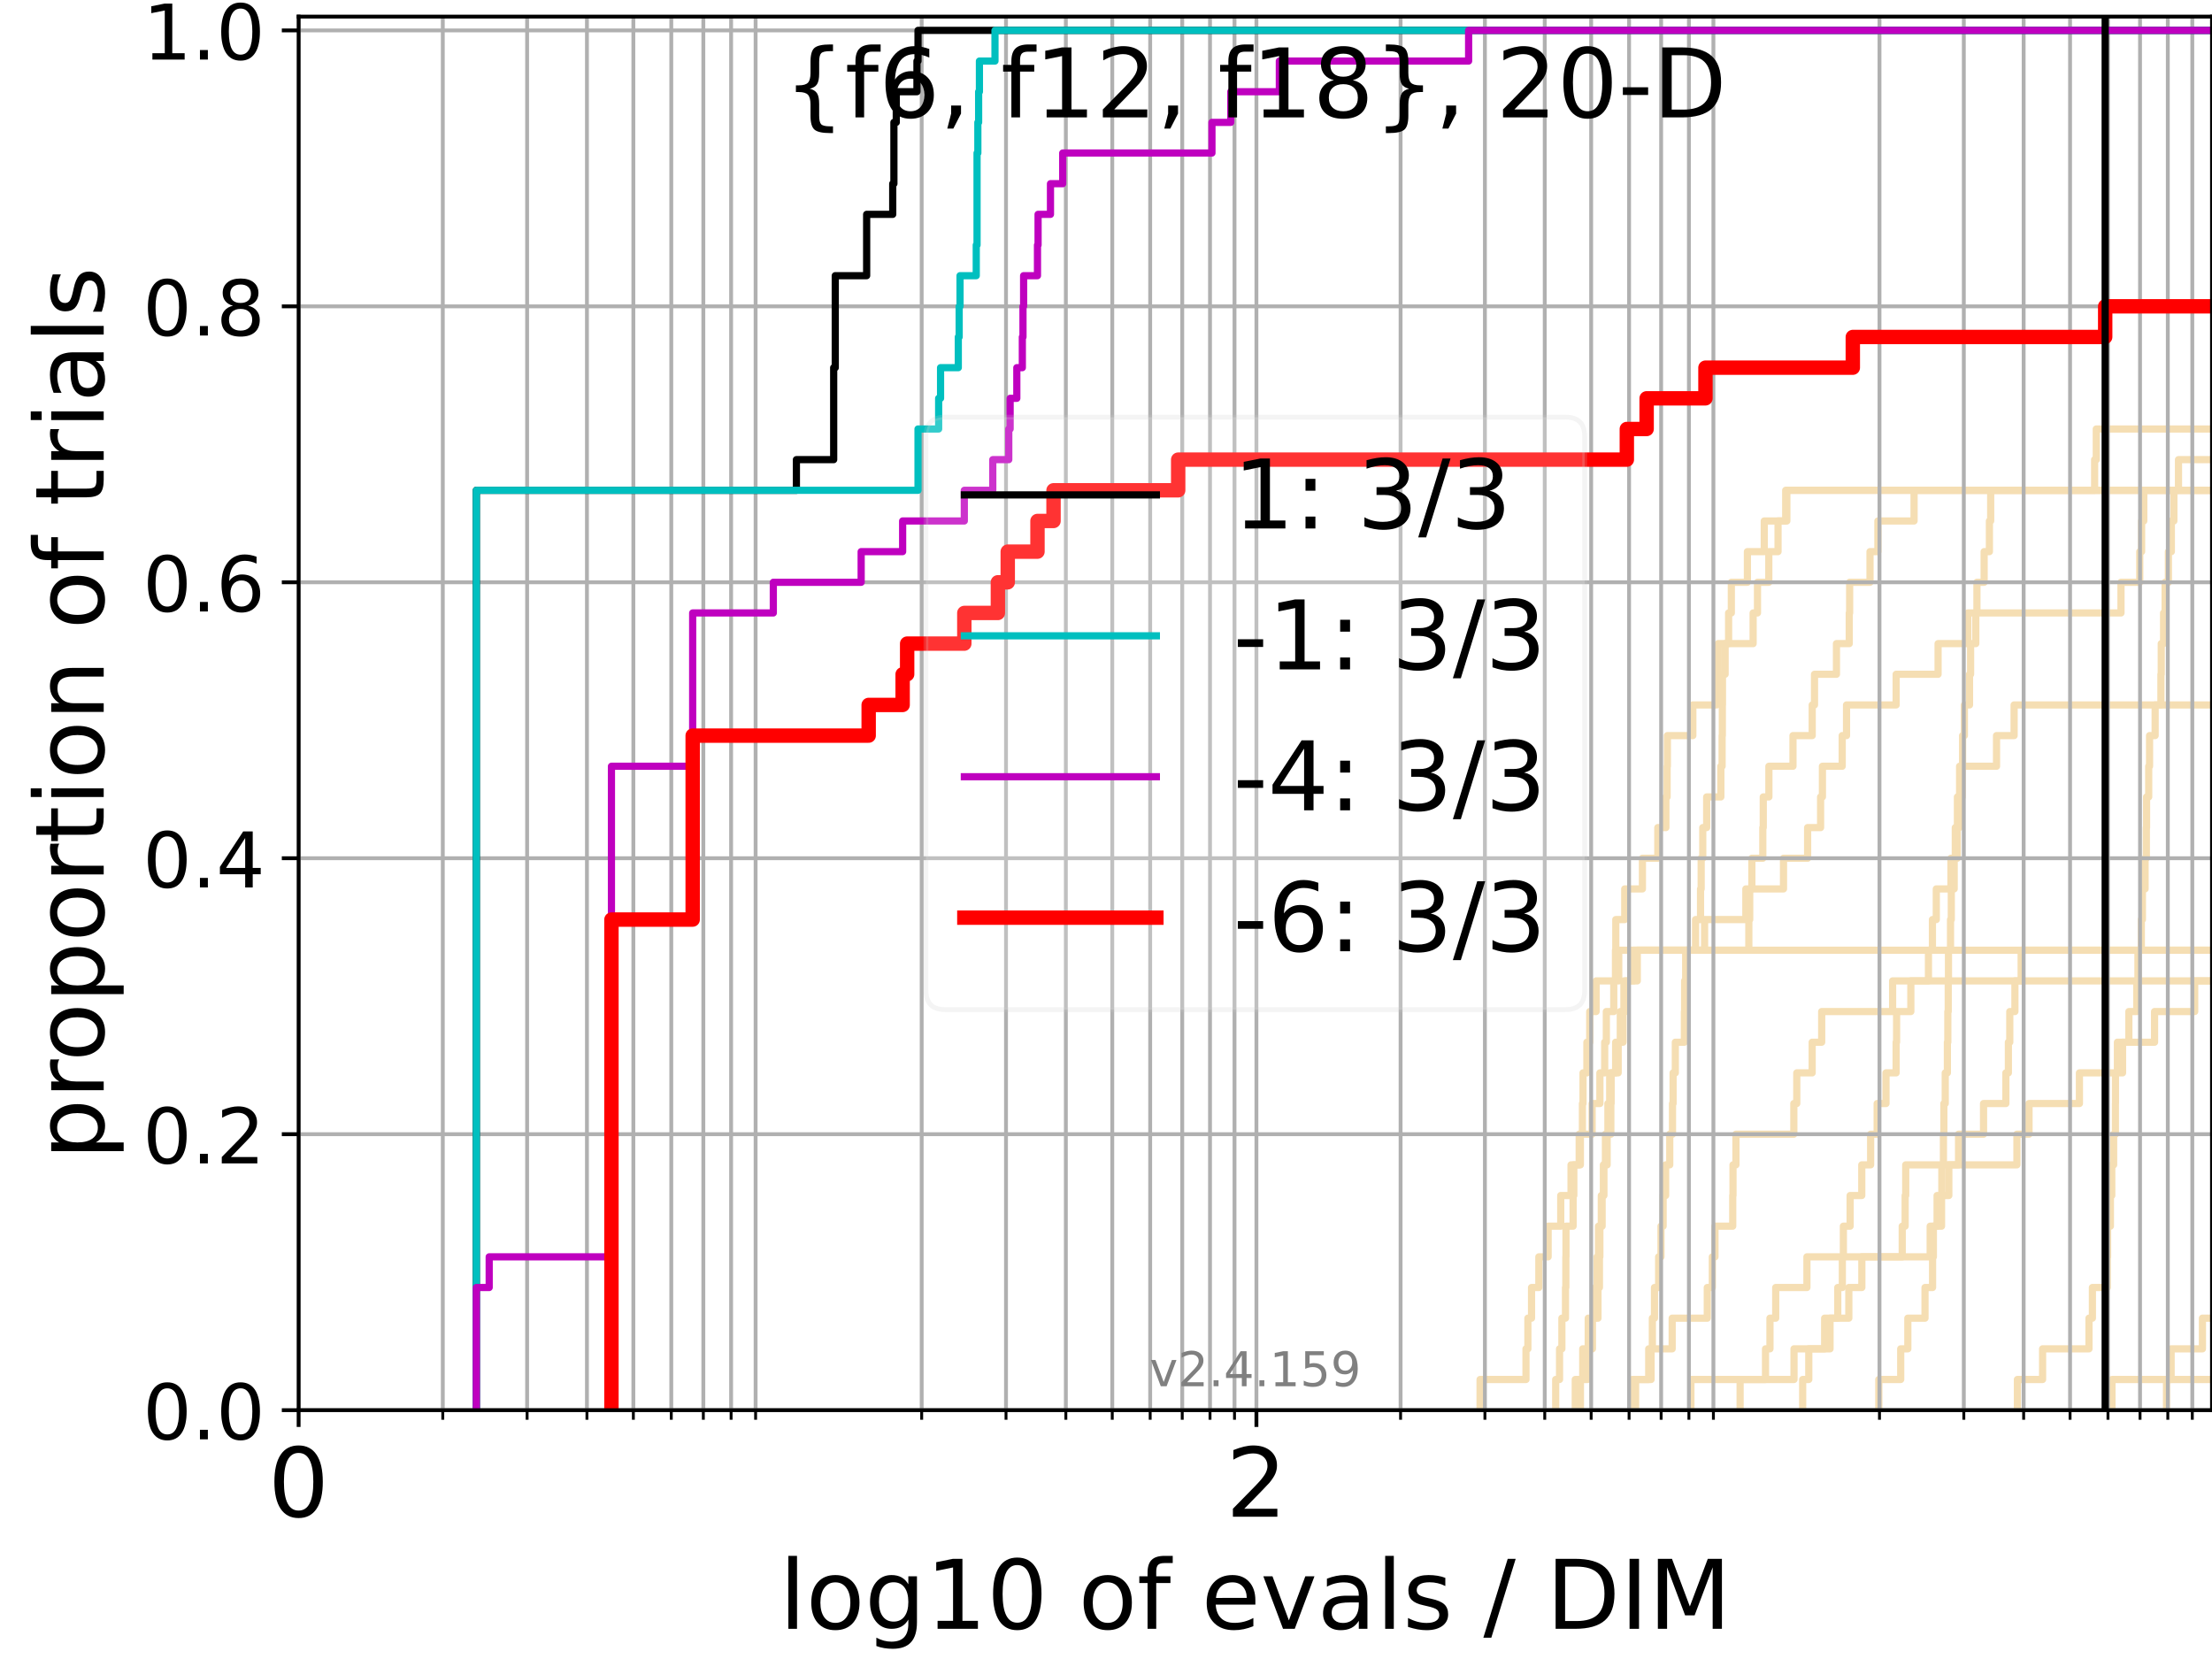 <?xml version="1.0" encoding="utf-8" standalone="no"?>
<!DOCTYPE svg PUBLIC "-//W3C//DTD SVG 1.1//EN"
  "http://www.w3.org/Graphics/SVG/1.1/DTD/svg11.dtd">
<!-- Created with matplotlib (https://matplotlib.org/) -->
<svg height="345.6pt" version="1.1" viewBox="0 0 460.8 345.6" width="460.8pt" xmlns="http://www.w3.org/2000/svg" xmlns:xlink="http://www.w3.org/1999/xlink">
 <defs>
  <style type="text/css">*{stroke-linecap:butt;stroke-linejoin:round;}</style>
 </defs>
 <g id="figure_1">
  <g id="patch_1">
   <path d="M 0 345.6 
L 460.8 345.6 
L 460.8 0 
L 0 0 
z
" style="fill:#ffffff;"/>
  </g>
  <g id="axes_1">
   <g id="patch_2">
    <path d="M 62.208 293.76 
L 460.8 293.76 
L 460.8 3.456 
L 62.208 3.456 
z
" style="fill:#ffffff;"/>
   </g>
   <g id="line2d_1"/>
   <g id="line2d_2"/>
   <g id="line2d_3">
    <path clip-path="url(#p9841cb18d7)" d="M 324.078 293.76 
L 324.078 287.373 
L 324.882 287.373 
L 324.882 280.985 
L 325.369 280.985 
L 325.369 274.598 
L 326.12 274.598 
L 326.12 268.211 
L 326.194 268.211 
L 326.194 261.823 
L 326.223 261.823 
L 326.223 255.436 
L 327.708 255.436 
L 327.708 249.049 
L 327.855 249.049 
L 327.855 242.661 
L 328.975 242.661 
L 328.975 236.274 
L 329.649 236.274 
L 329.649 229.887 
L 329.771 229.887 
L 329.771 223.499 
L 330.579 223.499 
L 330.579 217.112 
L 331.172 217.112 
L 331.172 210.725 
L 332.499 210.725 
L 332.499 204.337 
L 337.213 204.337 
L 337.213 197.95 
L 337.213 197.95 
L 337.213 197.95 
L 460.8 197.95 
" style="fill:none;stroke:#f5deb3;stroke-linecap:square;stroke-width:1.5;"/>
   </g>
   <g id="line2d_4">
    <path clip-path="url(#p9841cb18d7)" d="M 352.246 293.76 
L 352.246 287.373 
L 373.726 287.373 
L 373.726 280.985 
L 380.106 280.985 
L 380.106 274.598 
L 385.145 274.598 
L 385.145 268.211 
L 387.857 268.211 
L 387.857 261.823 
L 396.269 261.823 
L 396.269 255.436 
L 396.876 255.436 
L 396.876 249.049 
L 396.998 249.049 
L 396.998 242.661 
L 408.003 242.661 
L 408.003 236.274 
L 413.21 236.274 
L 413.21 229.887 
L 417.86 229.887 
L 417.86 223.499 
L 418.383 223.499 
L 418.383 217.112 
L 418.674 217.112 
L 418.674 210.725 
L 419.743 210.725 
L 419.743 204.337 
L 421.045 204.337 
L 421.045 197.95 
L 421.045 197.95 
L 421.045 197.95 
L 460.8 197.95 
" style="fill:none;stroke:#f5deb3;stroke-linecap:square;stroke-width:1.5;"/>
   </g>
   <g id="line2d_5"/>
   <g id="line2d_6"/>
   <g id="line2d_7">
    <path clip-path="url(#p9841cb18d7)" d="M 329.231 293.76 
L 329.231 287.373 
L 329.712 287.373 
L 329.712 280.985 
L 331.731 280.985 
L 331.731 274.598 
L 332.351 274.598 
L 332.351 268.211 
L 332.698 268.211 
L 332.698 261.823 
L 332.996 261.823 
L 332.996 255.436 
L 333.754 255.436 
L 333.754 249.049 
L 334.119 249.049 
L 334.119 242.661 
L 334.439 242.661 
L 334.439 236.274 
L 335.569 236.274 
L 335.569 229.887 
L 335.632 229.887 
L 335.632 223.499 
L 336.567 223.499 
L 336.567 217.112 
L 338.118 217.112 
L 338.118 210.725 
L 338.288 210.725 
L 338.288 204.337 
L 340.32 204.337 
L 340.32 197.95 
L 364.315 197.95 
L 364.315 191.563 
L 364.497 191.563 
L 364.497 185.175 
L 371.538 185.175 
L 371.538 178.788 
L 376.562 178.788 
L 376.562 172.401 
L 379.264 172.401 
L 379.264 166.013 
L 379.644 166.013 
L 379.644 159.626 
L 383.764 159.626 
L 383.764 153.239 
L 384.668 153.239 
L 384.668 146.851 
L 395.003 146.851 
L 395.003 140.464 
L 403.739 140.464 
L 403.739 134.077 
L 409.935 134.077 
L 409.935 127.69 
L 441.841 127.69 
L 441.841 121.302 
L 445.751 121.302 
L 445.751 114.915 
L 446.136 114.915 
L 446.136 108.528 
L 446.591 108.528 
L 446.591 102.14 
L 446.591 102.14 
L 446.591 102.14 
L 460.8 102.14 
" style="fill:none;stroke:#f5deb3;stroke-linecap:square;stroke-width:1.5;"/>
   </g>
   <g id="line2d_8">
    <path clip-path="url(#p9841cb18d7)" style="fill:none;stroke:#f5deb3;stroke-linecap:square;stroke-width:1.5;"/>
   </g>
   <g id="line2d_9">
    <path clip-path="url(#p9841cb18d7)" d="M 328.155 293.76 
L 328.155 287.373 
L 330.702 287.373 
L 330.702 280.985 
L 330.857 280.985 
L 330.857 274.598 
L 332.891 274.598 
L 332.891 268.211 
L 333.192 268.211 
L 333.192 261.823 
L 333.279 261.823 
L 333.279 255.436 
L 333.585 255.436 
L 333.585 249.049 
L 334.021 249.049 
L 334.021 242.661 
L 334.798 242.661 
L 334.798 236.274 
L 334.958 236.274 
L 334.958 229.887 
L 335.328 229.887 
L 335.328 223.499 
L 337.095 223.499 
L 337.095 217.112 
L 337.534 217.112 
L 337.534 210.725 
L 338.628 210.725 
L 338.628 204.337 
L 341.08 204.337 
L 341.08 197.95 
L 355.1 197.95 
L 355.1 191.563 
L 363.694 191.563 
L 363.694 185.175 
L 364.944 185.175 
L 364.944 178.788 
L 367.226 178.788 
L 367.226 172.401 
L 367.319 172.401 
L 367.319 166.013 
L 368.492 166.013 
L 368.492 159.626 
L 373.51 159.626 
L 373.51 153.239 
L 377.517 153.239 
L 377.517 146.851 
L 377.995 146.851 
L 377.995 140.464 
L 382.568 140.464 
L 382.568 134.077 
L 385.233 134.077 
L 385.233 127.69 
L 385.316 127.69 
L 385.316 121.302 
L 389.557 121.302 
L 389.557 114.915 
L 391.2 114.915 
L 391.2 108.528 
L 398.737 108.528 
L 398.737 102.14 
L 436.348 102.14 
L 436.348 95.753 
L 436.693 95.753 
L 436.693 89.366 
L 461.8 89.366 
" style="fill:none;stroke:#f5deb3;stroke-linecap:square;stroke-width:1.5;"/>
   </g>
   <g id="line2d_10">
    <path clip-path="url(#p9841cb18d7)" style="fill:none;stroke:#f5deb3;stroke-linecap:square;stroke-width:1.5;"/>
   </g>
   <g id="line2d_11">
    <path clip-path="url(#p9841cb18d7)" d="M 340.001 293.76 
L 340.001 287.373 
L 343.457 287.373 
L 343.457 280.985 
L 348.345 280.985 
L 348.345 274.598 
L 355.659 274.598 
L 355.659 268.211 
L 356.712 268.211 
L 356.712 261.823 
L 357.26 261.823 
L 357.26 255.436 
L 360.959 255.436 
L 360.959 249.049 
L 361.016 249.049 
L 361.016 242.661 
L 361.627 242.661 
L 361.627 236.274 
L 373.687 236.274 
L 373.687 229.887 
L 374.301 229.887 
L 374.301 223.499 
L 377.51 223.499 
L 377.51 217.112 
L 379.491 217.112 
L 379.491 210.725 
L 394.267 210.725 
L 394.267 204.337 
L 461.8 204.337 
" style="fill:none;stroke:#f5deb3;stroke-linecap:square;stroke-width:1.5;"/>
   </g>
   <g id="line2d_12">
    <path clip-path="url(#p9841cb18d7)" d="M 439.964 293.76 
L 439.964 287.373 
L 439.964 287.373 
L 439.964 287.373 
L 460.8 287.373 
" style="fill:none;stroke:#f5deb3;stroke-linecap:square;stroke-width:1.5;"/>
   </g>
   <g id="line2d_13"/>
   <g id="line2d_14"/>
   <g id="line2d_15"/>
   <g id="line2d_16">
    <path clip-path="url(#p9841cb18d7)" d="M 451.325 293.76 
L 451.325 287.373 
L 452.285 287.373 
L 452.285 280.985 
L 458.808 280.985 
L 458.808 274.598 
L 461.8 274.598 
" style="fill:none;stroke:#f5deb3;stroke-linecap:square;stroke-width:1.5;"/>
   </g>
   <g id="line2d_17"/>
   <g id="line2d_18">
    <path clip-path="url(#p9841cb18d7)" d="M 308.327 293.76 
L 308.327 287.373 
L 317.891 287.373 
L 317.891 280.985 
L 318.287 280.985 
L 318.287 274.598 
L 319.049 274.598 
L 319.049 268.211 
L 320.569 268.211 
L 320.569 261.823 
L 322.503 261.823 
L 322.503 255.436 
L 325.129 255.436 
L 325.129 249.049 
L 327.276 249.049 
L 327.276 242.661 
L 329.222 242.661 
L 329.222 236.274 
L 331.666 236.274 
L 331.666 229.887 
L 333.287 229.887 
L 333.287 223.499 
L 334.285 223.499 
L 334.285 217.112 
L 334.629 217.112 
L 334.629 210.725 
L 336.176 210.725 
L 336.176 204.337 
L 336.532 204.337 
L 336.532 197.95 
L 336.598 197.95 
L 336.598 191.563 
L 338.462 191.563 
L 338.462 185.175 
L 342.146 185.175 
L 342.146 178.788 
L 345.353 178.788 
L 345.353 172.401 
L 347.037 172.401 
L 347.037 166.013 
L 347.29 166.013 
L 347.29 159.626 
L 347.347 159.626 
L 347.347 153.239 
L 352.649 153.239 
L 352.649 146.851 
L 357.62 146.851 
L 357.62 140.464 
L 357.929 140.464 
L 357.929 134.077 
L 360.099 134.077 
L 360.099 127.69 
L 360.67 127.69 
L 360.67 121.302 
L 364.016 121.302 
L 364.016 114.915 
L 367.528 114.915 
L 367.528 108.528 
L 372.236 108.528 
L 372.236 102.14 
L 372.236 102.14 
L 372.236 102.14 
L 460.8 102.14 
" style="fill:none;stroke:#f5deb3;stroke-linecap:square;stroke-width:1.5;"/>
   </g>
   <g id="line2d_19"/>
   <g id="line2d_20"/>
   <g id="line2d_21"/>
   <g id="line2d_22">
    <path clip-path="url(#p9841cb18d7)" d="M 362.497 293.76 
L 362.497 287.373 
L 367.79 287.373 
L 367.79 280.985 
L 368.716 280.985 
L 368.716 274.598 
L 369.914 274.598 
L 369.914 268.211 
L 376.415 268.211 
L 376.415 261.823 
L 402.09 261.823 
L 402.09 255.436 
L 404.459 255.436 
L 404.459 249.049 
L 405.976 249.049 
L 405.976 242.661 
L 420.161 242.661 
L 420.161 236.274 
L 422.68 236.274 
L 422.68 229.887 
L 433.183 229.887 
L 433.183 223.499 
L 442.169 223.499 
L 442.169 217.112 
L 448.834 217.112 
L 448.834 210.725 
L 457.194 210.725 
L 457.194 204.337 
L 457.194 204.337 
L 457.194 204.337 
L 460.8 204.337 
" style="fill:none;stroke:#f5deb3;stroke-linecap:square;stroke-width:1.5;"/>
   </g>
   <g id="line2d_23">
    <path clip-path="url(#p9841cb18d7)" style="fill:none;stroke:#f5deb3;stroke-linecap:square;stroke-width:1.5;"/>
   </g>
   <g id="line2d_24">
    <path clip-path="url(#p9841cb18d7)" d="M 420.263 293.76 
L 420.263 287.373 
L 425.508 287.373 
L 425.508 280.985 
L 435.173 280.985 
L 435.173 274.598 
L 435.885 274.598 
L 435.885 268.211 
L 438.983 268.211 
L 438.983 261.823 
L 439.048 261.823 
L 439.048 255.436 
L 439.637 255.436 
L 439.637 249.049 
L 439.922 249.049 
L 439.922 242.661 
L 440.311 242.661 
L 440.311 236.274 
L 440.675 236.274 
L 440.675 229.887 
L 440.688 229.887 
L 440.688 223.499 
L 441.098 223.499 
L 441.098 217.112 
L 443.479 217.112 
L 443.479 210.725 
L 445.13 210.725 
L 445.13 204.337 
L 445.376 204.337 
L 445.376 197.95 
L 446.079 197.95 
L 446.079 191.563 
L 446.302 191.563 
L 446.302 185.175 
L 446.861 185.175 
L 446.861 178.788 
L 447.123 178.788 
L 447.123 172.401 
L 447.172 172.401 
L 447.172 166.013 
L 447.614 166.013 
L 447.614 159.626 
L 447.792 159.626 
L 447.792 153.239 
L 448.955 153.239 
L 448.955 146.851 
L 450.159 146.851 
L 450.159 140.464 
L 450.226 140.464 
L 450.226 134.077 
L 450.714 134.077 
L 450.714 127.69 
L 451.03 127.69 
L 451.03 121.302 
L 451.72 121.302 
L 451.72 114.915 
L 452.332 114.915 
L 452.332 108.528 
L 452.858 108.528 
L 452.858 102.14 
L 453.818 102.14 
L 453.818 95.753 
L 461.8 95.753 
" style="fill:none;stroke:#f5deb3;stroke-linecap:square;stroke-width:1.5;"/>
   </g>
   <g id="line2d_25">
    <path clip-path="url(#p9841cb18d7)" style="fill:none;stroke:#f5deb3;stroke-linecap:square;stroke-width:1.5;"/>
   </g>
   <g id="line2d_26">
    <path clip-path="url(#p9841cb18d7)" d="M 375.529 293.76 
L 375.529 287.373 
L 376.802 287.373 
L 376.802 280.985 
L 381.229 280.985 
L 381.229 274.598 
L 382.842 274.598 
L 382.842 268.211 
L 383.793 268.211 
L 383.793 261.823 
L 384.009 261.823 
L 384.009 255.436 
L 385.415 255.436 
L 385.415 249.049 
L 387.842 249.049 
L 387.842 242.661 
L 389.688 242.661 
L 389.688 236.274 
L 391.049 236.274 
L 391.049 229.887 
L 392.89 229.887 
L 392.89 223.499 
L 394.998 223.499 
L 394.998 217.112 
L 395.094 217.112 
L 395.094 210.725 
L 398.062 210.725 
L 398.062 204.337 
L 401.733 204.337 
L 401.733 197.95 
L 402.559 197.95 
L 402.559 191.563 
L 403.366 191.563 
L 403.366 185.175 
L 406.416 185.175 
L 406.416 178.788 
L 407.325 178.788 
L 407.325 172.401 
L 407.766 172.401 
L 407.766 166.013 
L 408.756 166.013 
L 408.756 159.626 
L 415.914 159.626 
L 415.914 153.239 
L 419.578 153.239 
L 419.578 146.851 
L 461.8 146.851 
" style="fill:none;stroke:#f5deb3;stroke-linecap:square;stroke-width:1.5;"/>
   </g>
   <g id="line2d_27">
    <path clip-path="url(#p9841cb18d7)" d="M 340.728 293.76 
L 340.728 287.373 
L 343.953 287.373 
L 343.953 280.985 
L 344.216 280.985 
L 344.216 274.598 
L 344.659 274.598 
L 344.659 268.211 
L 345.526 268.211 
L 345.526 261.823 
L 346.012 261.823 
L 346.012 255.436 
L 346.458 255.436 
L 346.458 249.049 
L 346.985 249.049 
L 346.985 242.661 
L 347.84 242.661 
L 347.84 236.274 
L 348.412 236.274 
L 348.412 229.887 
L 348.535 229.887 
L 348.535 223.499 
L 349.003 223.499 
L 349.003 217.112 
L 350.889 217.112 
L 350.889 210.725 
L 350.934 210.725 
L 350.934 204.337 
L 351.157 204.337 
L 351.157 197.95 
L 353.217 197.95 
L 353.217 191.563 
L 354.253 191.563 
L 354.253 185.175 
L 354.386 185.175 
L 354.386 178.788 
L 354.717 178.788 
L 354.717 172.401 
L 355.533 172.401 
L 355.533 166.013 
L 358.485 166.013 
L 358.485 159.626 
L 358.747 159.626 
L 358.747 153.239 
L 358.795 153.239 
L 358.795 146.851 
L 358.823 146.851 
L 358.823 140.464 
L 359.375 140.464 
L 359.375 134.077 
L 365.209 134.077 
L 365.209 127.69 
L 366.118 127.69 
L 366.118 121.302 
L 368.474 121.302 
L 368.474 114.915 
L 370.398 114.915 
L 370.398 108.528 
L 371.996 108.528 
L 371.996 102.14 
L 371.996 102.14 
L 371.996 102.14 
L 460.8 102.14 
" style="fill:none;stroke:#f5deb3;stroke-linecap:square;stroke-width:1.5;"/>
   </g>
   <g id="line2d_28">
    <path clip-path="url(#p9841cb18d7)" d="M 391.392 293.76 
L 391.392 287.373 
L 395.953 287.373 
L 395.953 280.985 
L 397.437 280.985 
L 397.437 274.598 
L 401.017 274.598 
L 401.017 268.211 
L 402.588 268.211 
L 402.588 261.823 
L 402.757 261.823 
L 402.757 255.436 
L 403.533 255.436 
L 403.533 249.049 
L 404.523 249.049 
L 404.523 242.661 
L 404.853 242.661 
L 404.853 236.274 
L 404.942 236.274 
L 404.942 229.887 
L 405.23 229.887 
L 405.23 223.499 
L 405.677 223.499 
L 405.677 217.112 
L 405.768 217.112 
L 405.768 210.725 
L 405.851 210.725 
L 405.851 204.337 
L 405.902 204.337 
L 405.902 197.95 
L 406.329 197.95 
L 406.329 191.563 
L 406.491 191.563 
L 406.491 185.175 
L 407.091 185.175 
L 407.091 178.788 
L 407.733 178.788 
L 407.733 172.401 
L 408.155 172.401 
L 408.155 166.013 
L 408.22 166.013 
L 408.22 159.626 
L 408.844 159.626 
L 408.844 153.239 
L 409.219 153.239 
L 409.219 146.851 
L 410.287 146.851 
L 410.287 140.464 
L 410.51 140.464 
L 410.51 134.077 
L 411.597 134.077 
L 411.597 127.69 
L 411.829 127.69 
L 411.829 121.302 
L 413.334 121.302 
L 413.334 114.915 
L 414.43 114.915 
L 414.43 108.528 
L 414.695 108.528 
L 414.695 102.14 
L 461.8 102.14 
" style="fill:none;stroke:#f5deb3;stroke-linecap:square;stroke-width:1.5;"/>
   </g>
   <g id="line2d_29"/>
   <g id="line2d_30"/>
   <g id="matplotlib.axis_1">
    <g id="xtick_1">
     <g id="line2d_31">
      <path clip-path="url(#p9841cb18d7)" d="M 62.208 293.76 
L 62.208 3.456 
" style="fill:none;stroke:#b0b0b0;stroke-linecap:square;stroke-width:0.8;"/>
     </g>
     <g id="line2d_32">
      <defs>
       <path d="M 0 0 
L 0 3.5 
" id="m62a0555797" style="stroke:#000000;stroke-width:0.8;"/>
      </defs>
      <g>
       <use style="stroke:#000000;stroke-width:0.8;" x="62.208" xlink:href="#m62a0555797" y="293.76"/>
      </g>
     </g>
     <g id="text_1">
      <!-- 0 -->
      <g transform="translate(55.846 315.957)scale(0.2 -0.2)">
       <defs>
        <path d="M 31.781 66.406 
Q 24.172 66.406 20.328 58.906 
Q 16.5 51.422 16.5 36.375 
Q 16.5 21.391 20.328 13.891 
Q 24.172 6.391 31.781 6.391 
Q 39.453 6.391 43.281 13.891 
Q 47.125 21.391 47.125 36.375 
Q 47.125 51.422 43.281 58.906 
Q 39.453 66.406 31.781 66.406 
z
M 31.781 74.219 
Q 44.047 74.219 50.516 64.516 
Q 56.984 54.828 56.984 36.375 
Q 56.984 17.969 50.516 8.266 
Q 44.047 -1.422 31.781 -1.422 
Q 19.531 -1.422 13.062 8.266 
Q 6.594 17.969 6.594 36.375 
Q 6.594 54.828 13.062 64.516 
Q 19.531 74.219 31.781 74.219 
z
" id="DejaVuSans-48"/>
       </defs>
       <use xlink:href="#DejaVuSans-48"/>
      </g>
     </g>
    </g>
    <g id="xtick_2">
     <g id="line2d_33">
      <path clip-path="url(#p9841cb18d7)" d="M 261.736 293.76 
L 261.736 3.456 
" style="fill:none;stroke:#b0b0b0;stroke-linecap:square;stroke-width:0.8;"/>
     </g>
     <g id="line2d_34">
      <g>
       <use style="stroke:#000000;stroke-width:0.8;" x="261.736" xlink:href="#m62a0555797" y="293.76"/>
      </g>
     </g>
     <g id="text_2">
      <!-- 2 -->
      <g transform="translate(255.373 315.957)scale(0.2 -0.2)">
       <defs>
        <path d="M 19.188 8.297 
L 53.609 8.297 
L 53.609 0 
L 7.328 0 
L 7.328 8.297 
Q 12.938 14.109 22.625 23.891 
Q 32.328 33.688 34.812 36.531 
Q 39.547 41.844 41.422 45.531 
Q 43.312 49.219 43.312 52.781 
Q 43.312 58.594 39.234 62.25 
Q 35.156 65.922 28.609 65.922 
Q 23.969 65.922 18.812 64.312 
Q 13.672 62.703 7.812 59.422 
L 7.812 69.391 
Q 13.766 71.781 18.938 73 
Q 24.125 74.219 28.422 74.219 
Q 39.75 74.219 46.484 68.547 
Q 53.219 62.891 53.219 53.422 
Q 53.219 48.922 51.531 44.891 
Q 49.859 40.875 45.406 35.406 
Q 44.188 33.984 37.641 27.219 
Q 31.109 20.453 19.188 8.297 
z
" id="DejaVuSans-50"/>
       </defs>
       <use xlink:href="#DejaVuSans-50"/>
      </g>
     </g>
    </g>
    <g id="xtick_3">
     <g id="line2d_35">
      <path clip-path="url(#p9841cb18d7)" d="M 92.24 293.76 
L 92.24 3.456 
" style="fill:none;stroke:#b0b0b0;stroke-linecap:square;stroke-width:0.8;"/>
     </g>
     <g id="line2d_36">
      <defs>
       <path d="M 0 0 
L 0 2 
" id="m1b1bc82e13" style="stroke:#000000;stroke-width:0.6;"/>
      </defs>
      <g>
       <use style="stroke:#000000;stroke-width:0.6;" x="92.24" xlink:href="#m1b1bc82e13" y="293.76"/>
      </g>
     </g>
    </g>
    <g id="xtick_4">
     <g id="line2d_37">
      <path clip-path="url(#p9841cb18d7)" d="M 109.807 293.76 
L 109.807 3.456 
" style="fill:none;stroke:#b0b0b0;stroke-linecap:square;stroke-width:0.8;"/>
     </g>
     <g id="line2d_38">
      <g>
       <use style="stroke:#000000;stroke-width:0.6;" x="109.807" xlink:href="#m1b1bc82e13" y="293.76"/>
      </g>
     </g>
    </g>
    <g id="xtick_5">
     <g id="line2d_39">
      <path clip-path="url(#p9841cb18d7)" d="M 122.272 293.76 
L 122.272 3.456 
" style="fill:none;stroke:#b0b0b0;stroke-linecap:square;stroke-width:0.8;"/>
     </g>
     <g id="line2d_40">
      <g>
       <use style="stroke:#000000;stroke-width:0.6;" x="122.272" xlink:href="#m1b1bc82e13" y="293.76"/>
      </g>
     </g>
    </g>
    <g id="xtick_6">
     <g id="line2d_41">
      <path clip-path="url(#p9841cb18d7)" d="M 131.94 293.76 
L 131.94 3.456 
" style="fill:none;stroke:#b0b0b0;stroke-linecap:square;stroke-width:0.8;"/>
     </g>
     <g id="line2d_42">
      <g>
       <use style="stroke:#000000;stroke-width:0.6;" x="131.94" xlink:href="#m1b1bc82e13" y="293.76"/>
      </g>
     </g>
    </g>
    <g id="xtick_7">
     <g id="line2d_43">
      <path clip-path="url(#p9841cb18d7)" d="M 139.839 293.76 
L 139.839 3.456 
" style="fill:none;stroke:#b0b0b0;stroke-linecap:square;stroke-width:0.8;"/>
     </g>
     <g id="line2d_44">
      <g>
       <use style="stroke:#000000;stroke-width:0.6;" x="139.839" xlink:href="#m1b1bc82e13" y="293.76"/>
      </g>
     </g>
    </g>
    <g id="xtick_8">
     <g id="line2d_45">
      <path clip-path="url(#p9841cb18d7)" d="M 146.518 293.76 
L 146.518 3.456 
" style="fill:none;stroke:#b0b0b0;stroke-linecap:square;stroke-width:0.8;"/>
     </g>
     <g id="line2d_46">
      <g>
       <use style="stroke:#000000;stroke-width:0.6;" x="146.518" xlink:href="#m1b1bc82e13" y="293.76"/>
      </g>
     </g>
    </g>
    <g id="xtick_9">
     <g id="line2d_47">
      <path clip-path="url(#p9841cb18d7)" d="M 152.304 293.76 
L 152.304 3.456 
" style="fill:none;stroke:#b0b0b0;stroke-linecap:square;stroke-width:0.8;"/>
     </g>
     <g id="line2d_48">
      <g>
       <use style="stroke:#000000;stroke-width:0.6;" x="152.304" xlink:href="#m1b1bc82e13" y="293.76"/>
      </g>
     </g>
    </g>
    <g id="xtick_10">
     <g id="line2d_49">
      <path clip-path="url(#p9841cb18d7)" d="M 157.407 293.76 
L 157.407 3.456 
" style="fill:none;stroke:#b0b0b0;stroke-linecap:square;stroke-width:0.8;"/>
     </g>
     <g id="line2d_50">
      <g>
       <use style="stroke:#000000;stroke-width:0.6;" x="157.407" xlink:href="#m1b1bc82e13" y="293.76"/>
      </g>
     </g>
    </g>
    <g id="xtick_11">
     <g id="line2d_51">
      <path clip-path="url(#p9841cb18d7)" d="M 192.004 293.76 
L 192.004 3.456 
" style="fill:none;stroke:#b0b0b0;stroke-linecap:square;stroke-width:0.8;"/>
     </g>
     <g id="line2d_52">
      <g>
       <use style="stroke:#000000;stroke-width:0.6;" x="192.004" xlink:href="#m1b1bc82e13" y="293.76"/>
      </g>
     </g>
    </g>
    <g id="xtick_12">
     <g id="line2d_53">
      <path clip-path="url(#p9841cb18d7)" d="M 209.571 293.76 
L 209.571 3.456 
" style="fill:none;stroke:#b0b0b0;stroke-linecap:square;stroke-width:0.8;"/>
     </g>
     <g id="line2d_54">
      <g>
       <use style="stroke:#000000;stroke-width:0.6;" x="209.571" xlink:href="#m1b1bc82e13" y="293.76"/>
      </g>
     </g>
    </g>
    <g id="xtick_13">
     <g id="line2d_55">
      <path clip-path="url(#p9841cb18d7)" d="M 222.036 293.76 
L 222.036 3.456 
" style="fill:none;stroke:#b0b0b0;stroke-linecap:square;stroke-width:0.8;"/>
     </g>
     <g id="line2d_56">
      <g>
       <use style="stroke:#000000;stroke-width:0.6;" x="222.036" xlink:href="#m1b1bc82e13" y="293.76"/>
      </g>
     </g>
    </g>
    <g id="xtick_14">
     <g id="line2d_57">
      <path clip-path="url(#p9841cb18d7)" d="M 231.704 293.76 
L 231.704 3.456 
" style="fill:none;stroke:#b0b0b0;stroke-linecap:square;stroke-width:0.8;"/>
     </g>
     <g id="line2d_58">
      <g>
       <use style="stroke:#000000;stroke-width:0.6;" x="231.704" xlink:href="#m1b1bc82e13" y="293.76"/>
      </g>
     </g>
    </g>
    <g id="xtick_15">
     <g id="line2d_59">
      <path clip-path="url(#p9841cb18d7)" d="M 239.603 293.76 
L 239.603 3.456 
" style="fill:none;stroke:#b0b0b0;stroke-linecap:square;stroke-width:0.8;"/>
     </g>
     <g id="line2d_60">
      <g>
       <use style="stroke:#000000;stroke-width:0.6;" x="239.603" xlink:href="#m1b1bc82e13" y="293.76"/>
      </g>
     </g>
    </g>
    <g id="xtick_16">
     <g id="line2d_61">
      <path clip-path="url(#p9841cb18d7)" d="M 246.282 293.76 
L 246.282 3.456 
" style="fill:none;stroke:#b0b0b0;stroke-linecap:square;stroke-width:0.8;"/>
     </g>
     <g id="line2d_62">
      <g>
       <use style="stroke:#000000;stroke-width:0.6;" x="246.282" xlink:href="#m1b1bc82e13" y="293.76"/>
      </g>
     </g>
    </g>
    <g id="xtick_17">
     <g id="line2d_63">
      <path clip-path="url(#p9841cb18d7)" d="M 252.067 293.76 
L 252.067 3.456 
" style="fill:none;stroke:#b0b0b0;stroke-linecap:square;stroke-width:0.8;"/>
     </g>
     <g id="line2d_64">
      <g>
       <use style="stroke:#000000;stroke-width:0.6;" x="252.067" xlink:href="#m1b1bc82e13" y="293.76"/>
      </g>
     </g>
    </g>
    <g id="xtick_18">
     <g id="line2d_65">
      <path clip-path="url(#p9841cb18d7)" d="M 257.171 293.76 
L 257.171 3.456 
" style="fill:none;stroke:#b0b0b0;stroke-linecap:square;stroke-width:0.8;"/>
     </g>
     <g id="line2d_66">
      <g>
       <use style="stroke:#000000;stroke-width:0.6;" x="257.171" xlink:href="#m1b1bc82e13" y="293.76"/>
      </g>
     </g>
    </g>
    <g id="xtick_19">
     <g id="line2d_67">
      <path clip-path="url(#p9841cb18d7)" d="M 291.767 293.76 
L 291.767 3.456 
" style="fill:none;stroke:#b0b0b0;stroke-linecap:square;stroke-width:0.8;"/>
     </g>
     <g id="line2d_68">
      <g>
       <use style="stroke:#000000;stroke-width:0.6;" x="291.767" xlink:href="#m1b1bc82e13" y="293.76"/>
      </g>
     </g>
    </g>
    <g id="xtick_20">
     <g id="line2d_69">
      <path clip-path="url(#p9841cb18d7)" d="M 309.335 293.76 
L 309.335 3.456 
" style="fill:none;stroke:#b0b0b0;stroke-linecap:square;stroke-width:0.8;"/>
     </g>
     <g id="line2d_70">
      <g>
       <use style="stroke:#000000;stroke-width:0.6;" x="309.335" xlink:href="#m1b1bc82e13" y="293.76"/>
      </g>
     </g>
    </g>
    <g id="xtick_21">
     <g id="line2d_71">
      <path clip-path="url(#p9841cb18d7)" d="M 321.799 293.76 
L 321.799 3.456 
" style="fill:none;stroke:#b0b0b0;stroke-linecap:square;stroke-width:0.8;"/>
     </g>
     <g id="line2d_72">
      <g>
       <use style="stroke:#000000;stroke-width:0.6;" x="321.799" xlink:href="#m1b1bc82e13" y="293.76"/>
      </g>
     </g>
    </g>
    <g id="xtick_22">
     <g id="line2d_73">
      <path clip-path="url(#p9841cb18d7)" d="M 331.467 293.76 
L 331.467 3.456 
" style="fill:none;stroke:#b0b0b0;stroke-linecap:square;stroke-width:0.8;"/>
     </g>
     <g id="line2d_74">
      <g>
       <use style="stroke:#000000;stroke-width:0.6;" x="331.467" xlink:href="#m1b1bc82e13" y="293.76"/>
      </g>
     </g>
    </g>
    <g id="xtick_23">
     <g id="line2d_75">
      <path clip-path="url(#p9841cb18d7)" d="M 339.367 293.76 
L 339.367 3.456 
" style="fill:none;stroke:#b0b0b0;stroke-linecap:square;stroke-width:0.8;"/>
     </g>
     <g id="line2d_76">
      <g>
       <use style="stroke:#000000;stroke-width:0.6;" x="339.367" xlink:href="#m1b1bc82e13" y="293.76"/>
      </g>
     </g>
    </g>
    <g id="xtick_24">
     <g id="line2d_77">
      <path clip-path="url(#p9841cb18d7)" d="M 346.046 293.76 
L 346.046 3.456 
" style="fill:none;stroke:#b0b0b0;stroke-linecap:square;stroke-width:0.8;"/>
     </g>
     <g id="line2d_78">
      <g>
       <use style="stroke:#000000;stroke-width:0.6;" x="346.046" xlink:href="#m1b1bc82e13" y="293.76"/>
      </g>
     </g>
    </g>
    <g id="xtick_25">
     <g id="line2d_79">
      <path clip-path="url(#p9841cb18d7)" d="M 351.831 293.76 
L 351.831 3.456 
" style="fill:none;stroke:#b0b0b0;stroke-linecap:square;stroke-width:0.8;"/>
     </g>
     <g id="line2d_80">
      <g>
       <use style="stroke:#000000;stroke-width:0.6;" x="351.831" xlink:href="#m1b1bc82e13" y="293.76"/>
      </g>
     </g>
    </g>
    <g id="xtick_26">
     <g id="line2d_81">
      <path clip-path="url(#p9841cb18d7)" d="M 356.934 293.76 
L 356.934 3.456 
" style="fill:none;stroke:#b0b0b0;stroke-linecap:square;stroke-width:0.8;"/>
     </g>
     <g id="line2d_82">
      <g>
       <use style="stroke:#000000;stroke-width:0.6;" x="356.934" xlink:href="#m1b1bc82e13" y="293.76"/>
      </g>
     </g>
    </g>
    <g id="xtick_27">
     <g id="line2d_83">
      <path clip-path="url(#p9841cb18d7)" d="M 391.531 293.76 
L 391.531 3.456 
" style="fill:none;stroke:#b0b0b0;stroke-linecap:square;stroke-width:0.8;"/>
     </g>
     <g id="line2d_84">
      <g>
       <use style="stroke:#000000;stroke-width:0.6;" x="391.531" xlink:href="#m1b1bc82e13" y="293.76"/>
      </g>
     </g>
    </g>
    <g id="xtick_28">
     <g id="line2d_85">
      <path clip-path="url(#p9841cb18d7)" d="M 409.099 293.76 
L 409.099 3.456 
" style="fill:none;stroke:#b0b0b0;stroke-linecap:square;stroke-width:0.8;"/>
     </g>
     <g id="line2d_86">
      <g>
       <use style="stroke:#000000;stroke-width:0.6;" x="409.099" xlink:href="#m1b1bc82e13" y="293.76"/>
      </g>
     </g>
    </g>
    <g id="xtick_29">
     <g id="line2d_87">
      <path clip-path="url(#p9841cb18d7)" d="M 421.563 293.76 
L 421.563 3.456 
" style="fill:none;stroke:#b0b0b0;stroke-linecap:square;stroke-width:0.8;"/>
     </g>
     <g id="line2d_88">
      <g>
       <use style="stroke:#000000;stroke-width:0.6;" x="421.563" xlink:href="#m1b1bc82e13" y="293.76"/>
      </g>
     </g>
    </g>
    <g id="xtick_30">
     <g id="line2d_89">
      <path clip-path="url(#p9841cb18d7)" d="M 431.231 293.76 
L 431.231 3.456 
" style="fill:none;stroke:#b0b0b0;stroke-linecap:square;stroke-width:0.8;"/>
     </g>
     <g id="line2d_90">
      <g>
       <use style="stroke:#000000;stroke-width:0.6;" x="431.231" xlink:href="#m1b1bc82e13" y="293.76"/>
      </g>
     </g>
    </g>
    <g id="xtick_31">
     <g id="line2d_91">
      <path clip-path="url(#p9841cb18d7)" d="M 439.131 293.76 
L 439.131 3.456 
" style="fill:none;stroke:#b0b0b0;stroke-linecap:square;stroke-width:0.8;"/>
     </g>
     <g id="line2d_92">
      <g>
       <use style="stroke:#000000;stroke-width:0.6;" x="439.131" xlink:href="#m1b1bc82e13" y="293.76"/>
      </g>
     </g>
    </g>
    <g id="xtick_32">
     <g id="line2d_93">
      <path clip-path="url(#p9841cb18d7)" d="M 445.809 293.76 
L 445.809 3.456 
" style="fill:none;stroke:#b0b0b0;stroke-linecap:square;stroke-width:0.8;"/>
     </g>
     <g id="line2d_94">
      <g>
       <use style="stroke:#000000;stroke-width:0.6;" x="445.809" xlink:href="#m1b1bc82e13" y="293.76"/>
      </g>
     </g>
    </g>
    <g id="xtick_33">
     <g id="line2d_95">
      <path clip-path="url(#p9841cb18d7)" d="M 451.595 293.76 
L 451.595 3.456 
" style="fill:none;stroke:#b0b0b0;stroke-linecap:square;stroke-width:0.8;"/>
     </g>
     <g id="line2d_96">
      <g>
       <use style="stroke:#000000;stroke-width:0.6;" x="451.595" xlink:href="#m1b1bc82e13" y="293.76"/>
      </g>
     </g>
    </g>
    <g id="xtick_34">
     <g id="line2d_97">
      <path clip-path="url(#p9841cb18d7)" d="M 456.698 293.76 
L 456.698 3.456 
" style="fill:none;stroke:#b0b0b0;stroke-linecap:square;stroke-width:0.8;"/>
     </g>
     <g id="line2d_98">
      <g>
       <use style="stroke:#000000;stroke-width:0.6;" x="456.698" xlink:href="#m1b1bc82e13" y="293.76"/>
      </g>
     </g>
    </g>
    <g id="text_3">
     <!-- log10 of evals / DIM -->
     <g transform="translate(162.348 339.313)scale(0.2 -0.2)">
      <defs>
       <path d="M 9.422 75.984 
L 18.406 75.984 
L 18.406 0 
L 9.422 0 
z
" id="DejaVuSans-108"/>
       <path d="M 30.609 48.391 
Q 23.391 48.391 19.188 42.75 
Q 14.984 37.109 14.984 27.297 
Q 14.984 17.484 19.156 11.844 
Q 23.344 6.203 30.609 6.203 
Q 37.797 6.203 41.984 11.859 
Q 46.188 17.531 46.188 27.297 
Q 46.188 37.016 41.984 42.703 
Q 37.797 48.391 30.609 48.391 
z
M 30.609 56 
Q 42.328 56 49.016 48.375 
Q 55.719 40.766 55.719 27.297 
Q 55.719 13.875 49.016 6.219 
Q 42.328 -1.422 30.609 -1.422 
Q 18.844 -1.422 12.172 6.219 
Q 5.516 13.875 5.516 27.297 
Q 5.516 40.766 12.172 48.375 
Q 18.844 56 30.609 56 
z
" id="DejaVuSans-111"/>
       <path d="M 45.406 27.984 
Q 45.406 37.75 41.375 43.109 
Q 37.359 48.484 30.078 48.484 
Q 22.859 48.484 18.828 43.109 
Q 14.797 37.75 14.797 27.984 
Q 14.797 18.266 18.828 12.891 
Q 22.859 7.516 30.078 7.516 
Q 37.359 7.516 41.375 12.891 
Q 45.406 18.266 45.406 27.984 
z
M 54.391 6.781 
Q 54.391 -7.172 48.188 -13.984 
Q 42 -20.797 29.203 -20.797 
Q 24.469 -20.797 20.266 -20.094 
Q 16.062 -19.391 12.109 -17.922 
L 12.109 -9.188 
Q 16.062 -11.328 19.922 -12.344 
Q 23.781 -13.375 27.781 -13.375 
Q 36.625 -13.375 41.016 -8.766 
Q 45.406 -4.156 45.406 5.172 
L 45.406 9.625 
Q 42.625 4.781 38.281 2.391 
Q 33.938 0 27.875 0 
Q 17.828 0 11.672 7.656 
Q 5.516 15.328 5.516 27.984 
Q 5.516 40.672 11.672 48.328 
Q 17.828 56 27.875 56 
Q 33.938 56 38.281 53.609 
Q 42.625 51.219 45.406 46.391 
L 45.406 54.688 
L 54.391 54.688 
z
" id="DejaVuSans-103"/>
       <path d="M 12.406 8.297 
L 28.516 8.297 
L 28.516 63.922 
L 10.984 60.406 
L 10.984 69.391 
L 28.422 72.906 
L 38.281 72.906 
L 38.281 8.297 
L 54.391 8.297 
L 54.391 0 
L 12.406 0 
z
" id="DejaVuSans-49"/>
       <path id="DejaVuSans-32"/>
       <path d="M 37.109 75.984 
L 37.109 68.5 
L 28.516 68.5 
Q 23.688 68.5 21.797 66.547 
Q 19.922 64.594 19.922 59.516 
L 19.922 54.688 
L 34.719 54.688 
L 34.719 47.703 
L 19.922 47.703 
L 19.922 0 
L 10.891 0 
L 10.891 47.703 
L 2.297 47.703 
L 2.297 54.688 
L 10.891 54.688 
L 10.891 58.5 
Q 10.891 67.625 15.141 71.797 
Q 19.391 75.984 28.609 75.984 
z
" id="DejaVuSans-102"/>
       <path d="M 56.203 29.594 
L 56.203 25.203 
L 14.891 25.203 
Q 15.484 15.922 20.484 11.062 
Q 25.484 6.203 34.422 6.203 
Q 39.594 6.203 44.453 7.469 
Q 49.312 8.734 54.109 11.281 
L 54.109 2.781 
Q 49.266 0.734 44.188 -0.344 
Q 39.109 -1.422 33.891 -1.422 
Q 20.797 -1.422 13.156 6.188 
Q 5.516 13.812 5.516 26.812 
Q 5.516 40.234 12.766 48.109 
Q 20.016 56 32.328 56 
Q 43.359 56 49.781 48.891 
Q 56.203 41.797 56.203 29.594 
z
M 47.219 32.234 
Q 47.125 39.594 43.094 43.984 
Q 39.062 48.391 32.422 48.391 
Q 24.906 48.391 20.391 44.141 
Q 15.875 39.891 15.188 32.172 
z
" id="DejaVuSans-101"/>
       <path d="M 2.984 54.688 
L 12.5 54.688 
L 29.594 8.797 
L 46.688 54.688 
L 56.203 54.688 
L 35.688 0 
L 23.484 0 
z
" id="DejaVuSans-118"/>
       <path d="M 34.281 27.484 
Q 23.391 27.484 19.188 25 
Q 14.984 22.516 14.984 16.5 
Q 14.984 11.719 18.141 8.906 
Q 21.297 6.109 26.703 6.109 
Q 34.188 6.109 38.703 11.406 
Q 43.219 16.703 43.219 25.484 
L 43.219 27.484 
z
M 52.203 31.203 
L 52.203 0 
L 43.219 0 
L 43.219 8.297 
Q 40.141 3.328 35.547 0.953 
Q 30.953 -1.422 24.312 -1.422 
Q 15.922 -1.422 10.953 3.297 
Q 6 8.016 6 15.922 
Q 6 25.141 12.172 29.828 
Q 18.359 34.516 30.609 34.516 
L 43.219 34.516 
L 43.219 35.406 
Q 43.219 41.609 39.141 45 
Q 35.062 48.391 27.688 48.391 
Q 23 48.391 18.547 47.266 
Q 14.109 46.141 10.016 43.891 
L 10.016 52.203 
Q 14.938 54.109 19.578 55.047 
Q 24.219 56 28.609 56 
Q 40.484 56 46.344 49.844 
Q 52.203 43.703 52.203 31.203 
z
" id="DejaVuSans-97"/>
       <path d="M 44.281 53.078 
L 44.281 44.578 
Q 40.484 46.531 36.375 47.5 
Q 32.281 48.484 27.875 48.484 
Q 21.188 48.484 17.844 46.438 
Q 14.5 44.391 14.5 40.281 
Q 14.5 37.156 16.891 35.375 
Q 19.281 33.594 26.516 31.984 
L 29.594 31.297 
Q 39.156 29.25 43.188 25.516 
Q 47.219 21.781 47.219 15.094 
Q 47.219 7.469 41.188 3.016 
Q 35.156 -1.422 24.609 -1.422 
Q 20.219 -1.422 15.453 -0.562 
Q 10.688 0.297 5.422 2 
L 5.422 11.281 
Q 10.406 8.688 15.234 7.391 
Q 20.062 6.109 24.812 6.109 
Q 31.156 6.109 34.562 8.281 
Q 37.984 10.453 37.984 14.406 
Q 37.984 18.062 35.516 20.016 
Q 33.062 21.969 24.703 23.781 
L 21.578 24.516 
Q 13.234 26.266 9.516 29.906 
Q 5.812 33.547 5.812 39.891 
Q 5.812 47.609 11.281 51.797 
Q 16.75 56 26.812 56 
Q 31.781 56 36.172 55.266 
Q 40.578 54.547 44.281 53.078 
z
" id="DejaVuSans-115"/>
       <path d="M 25.391 72.906 
L 33.688 72.906 
L 8.297 -9.281 
L 0 -9.281 
z
" id="DejaVuSans-47"/>
       <path d="M 19.672 64.797 
L 19.672 8.109 
L 31.594 8.109 
Q 46.688 8.109 53.688 14.938 
Q 60.688 21.781 60.688 36.531 
Q 60.688 51.172 53.688 57.984 
Q 46.688 64.797 31.594 64.797 
z
M 9.812 72.906 
L 30.078 72.906 
Q 51.266 72.906 61.172 64.094 
Q 71.094 55.281 71.094 36.531 
Q 71.094 17.672 61.125 8.828 
Q 51.172 0 30.078 0 
L 9.812 0 
z
" id="DejaVuSans-68"/>
       <path d="M 9.812 72.906 
L 19.672 72.906 
L 19.672 0 
L 9.812 0 
z
" id="DejaVuSans-73"/>
       <path d="M 9.812 72.906 
L 24.516 72.906 
L 43.109 23.297 
L 61.812 72.906 
L 76.516 72.906 
L 76.516 0 
L 66.891 0 
L 66.891 64.016 
L 48.094 14.016 
L 38.188 14.016 
L 19.391 64.016 
L 19.391 0 
L 9.812 0 
z
" id="DejaVuSans-77"/>
      </defs>
      <use xlink:href="#DejaVuSans-108"/>
      <use x="27.783" xlink:href="#DejaVuSans-111"/>
      <use x="88.965" xlink:href="#DejaVuSans-103"/>
      <use x="152.441" xlink:href="#DejaVuSans-49"/>
      <use x="216.064" xlink:href="#DejaVuSans-48"/>
      <use x="279.688" xlink:href="#DejaVuSans-32"/>
      <use x="311.475" xlink:href="#DejaVuSans-111"/>
      <use x="372.656" xlink:href="#DejaVuSans-102"/>
      <use x="407.861" xlink:href="#DejaVuSans-32"/>
      <use x="439.648" xlink:href="#DejaVuSans-101"/>
      <use x="501.172" xlink:href="#DejaVuSans-118"/>
      <use x="560.352" xlink:href="#DejaVuSans-97"/>
      <use x="621.631" xlink:href="#DejaVuSans-108"/>
      <use x="649.414" xlink:href="#DejaVuSans-115"/>
      <use x="701.514" xlink:href="#DejaVuSans-32"/>
      <use x="733.301" xlink:href="#DejaVuSans-47"/>
      <use x="766.992" xlink:href="#DejaVuSans-32"/>
      <use x="798.779" xlink:href="#DejaVuSans-68"/>
      <use x="875.781" xlink:href="#DejaVuSans-73"/>
      <use x="905.273" xlink:href="#DejaVuSans-77"/>
     </g>
    </g>
   </g>
   <g id="matplotlib.axis_2">
    <g id="ytick_1">
     <g id="line2d_99">
      <path clip-path="url(#p9841cb18d7)" d="M 62.208 293.76 
L 460.8 293.76 
" style="fill:none;stroke:#b0b0b0;stroke-linecap:square;stroke-width:0.8;"/>
     </g>
     <g id="line2d_100">
      <defs>
       <path d="M 0 0 
L -3.5 0 
" id="m237099486e" style="stroke:#000000;stroke-width:0.8;"/>
      </defs>
      <g>
       <use style="stroke:#000000;stroke-width:0.8;" x="62.208" xlink:href="#m237099486e" y="293.76"/>
      </g>
     </g>
     <g id="text_4">
      <!-- 0.0 -->
      <g transform="translate(29.763 299.839)scale(0.16 -0.16)">
       <defs>
        <path d="M 10.688 12.406 
L 21 12.406 
L 21 0 
L 10.688 0 
z
" id="DejaVuSans-46"/>
       </defs>
       <use xlink:href="#DejaVuSans-48"/>
       <use x="63.623" xlink:href="#DejaVuSans-46"/>
       <use x="95.41" xlink:href="#DejaVuSans-48"/>
      </g>
     </g>
    </g>
    <g id="ytick_2">
     <g id="line2d_101">
      <path clip-path="url(#p9841cb18d7)" d="M 62.208 236.274 
L 460.8 236.274 
" style="fill:none;stroke:#b0b0b0;stroke-linecap:square;stroke-width:0.8;"/>
     </g>
     <g id="line2d_102">
      <g>
       <use style="stroke:#000000;stroke-width:0.8;" x="62.208" xlink:href="#m237099486e" y="236.274"/>
      </g>
     </g>
     <g id="text_5">
      <!-- 0.2 -->
      <g transform="translate(29.763 242.353)scale(0.16 -0.16)">
       <use xlink:href="#DejaVuSans-48"/>
       <use x="63.623" xlink:href="#DejaVuSans-46"/>
       <use x="95.41" xlink:href="#DejaVuSans-50"/>
      </g>
     </g>
    </g>
    <g id="ytick_3">
     <g id="line2d_103">
      <path clip-path="url(#p9841cb18d7)" d="M 62.208 178.788 
L 460.8 178.788 
" style="fill:none;stroke:#b0b0b0;stroke-linecap:square;stroke-width:0.8;"/>
     </g>
     <g id="line2d_104">
      <g>
       <use style="stroke:#000000;stroke-width:0.8;" x="62.208" xlink:href="#m237099486e" y="178.788"/>
      </g>
     </g>
     <g id="text_6">
      <!-- 0.4 -->
      <g transform="translate(29.763 184.867)scale(0.16 -0.16)">
       <defs>
        <path d="M 37.797 64.312 
L 12.891 25.391 
L 37.797 25.391 
z
M 35.203 72.906 
L 47.609 72.906 
L 47.609 25.391 
L 58.016 25.391 
L 58.016 17.188 
L 47.609 17.188 
L 47.609 0 
L 37.797 0 
L 37.797 17.188 
L 4.891 17.188 
L 4.891 26.703 
z
" id="DejaVuSans-52"/>
       </defs>
       <use xlink:href="#DejaVuSans-48"/>
       <use x="63.623" xlink:href="#DejaVuSans-46"/>
       <use x="95.41" xlink:href="#DejaVuSans-52"/>
      </g>
     </g>
    </g>
    <g id="ytick_4">
     <g id="line2d_105">
      <path clip-path="url(#p9841cb18d7)" d="M 62.208 121.302 
L 460.8 121.302 
" style="fill:none;stroke:#b0b0b0;stroke-linecap:square;stroke-width:0.8;"/>
     </g>
     <g id="line2d_106">
      <g>
       <use style="stroke:#000000;stroke-width:0.8;" x="62.208" xlink:href="#m237099486e" y="121.302"/>
      </g>
     </g>
     <g id="text_7">
      <!-- 0.6 -->
      <g transform="translate(29.763 127.381)scale(0.16 -0.16)">
       <defs>
        <path d="M 33.016 40.375 
Q 26.375 40.375 22.484 35.828 
Q 18.609 31.297 18.609 23.391 
Q 18.609 15.531 22.484 10.953 
Q 26.375 6.391 33.016 6.391 
Q 39.656 6.391 43.531 10.953 
Q 47.406 15.531 47.406 23.391 
Q 47.406 31.297 43.531 35.828 
Q 39.656 40.375 33.016 40.375 
z
M 52.594 71.297 
L 52.594 62.312 
Q 48.875 64.062 45.094 64.984 
Q 41.312 65.922 37.594 65.922 
Q 27.828 65.922 22.672 59.328 
Q 17.531 52.734 16.797 39.406 
Q 19.672 43.656 24.016 45.922 
Q 28.375 48.188 33.594 48.188 
Q 44.578 48.188 50.953 41.516 
Q 57.328 34.859 57.328 23.391 
Q 57.328 12.156 50.688 5.359 
Q 44.047 -1.422 33.016 -1.422 
Q 20.359 -1.422 13.672 8.266 
Q 6.984 17.969 6.984 36.375 
Q 6.984 53.656 15.188 63.938 
Q 23.391 74.219 37.203 74.219 
Q 40.922 74.219 44.703 73.484 
Q 48.484 72.75 52.594 71.297 
z
" id="DejaVuSans-54"/>
       </defs>
       <use xlink:href="#DejaVuSans-48"/>
       <use x="63.623" xlink:href="#DejaVuSans-46"/>
       <use x="95.41" xlink:href="#DejaVuSans-54"/>
      </g>
     </g>
    </g>
    <g id="ytick_5">
     <g id="line2d_107">
      <path clip-path="url(#p9841cb18d7)" d="M 62.208 63.816 
L 460.8 63.816 
" style="fill:none;stroke:#b0b0b0;stroke-linecap:square;stroke-width:0.8;"/>
     </g>
     <g id="line2d_108">
      <g>
       <use style="stroke:#000000;stroke-width:0.8;" x="62.208" xlink:href="#m237099486e" y="63.816"/>
      </g>
     </g>
     <g id="text_8">
      <!-- 0.8 -->
      <g transform="translate(29.763 69.895)scale(0.16 -0.16)">
       <defs>
        <path d="M 31.781 34.625 
Q 24.75 34.625 20.719 30.859 
Q 16.703 27.094 16.703 20.516 
Q 16.703 13.922 20.719 10.156 
Q 24.75 6.391 31.781 6.391 
Q 38.812 6.391 42.859 10.172 
Q 46.922 13.969 46.922 20.516 
Q 46.922 27.094 42.891 30.859 
Q 38.875 34.625 31.781 34.625 
z
M 21.922 38.812 
Q 15.578 40.375 12.031 44.719 
Q 8.5 49.078 8.5 55.328 
Q 8.5 64.062 14.719 69.141 
Q 20.953 74.219 31.781 74.219 
Q 42.672 74.219 48.875 69.141 
Q 55.078 64.062 55.078 55.328 
Q 55.078 49.078 51.531 44.719 
Q 48 40.375 41.703 38.812 
Q 48.828 37.156 52.797 32.312 
Q 56.781 27.484 56.781 20.516 
Q 56.781 9.906 50.312 4.234 
Q 43.844 -1.422 31.781 -1.422 
Q 19.734 -1.422 13.25 4.234 
Q 6.781 9.906 6.781 20.516 
Q 6.781 27.484 10.781 32.312 
Q 14.797 37.156 21.922 38.812 
z
M 18.312 54.391 
Q 18.312 48.734 21.844 45.562 
Q 25.391 42.391 31.781 42.391 
Q 38.141 42.391 41.719 45.562 
Q 45.312 48.734 45.312 54.391 
Q 45.312 60.062 41.719 63.234 
Q 38.141 66.406 31.781 66.406 
Q 25.391 66.406 21.844 63.234 
Q 18.312 60.062 18.312 54.391 
z
" id="DejaVuSans-56"/>
       </defs>
       <use xlink:href="#DejaVuSans-48"/>
       <use x="63.623" xlink:href="#DejaVuSans-46"/>
       <use x="95.41" xlink:href="#DejaVuSans-56"/>
      </g>
     </g>
    </g>
    <g id="ytick_6">
     <g id="line2d_109">
      <path clip-path="url(#p9841cb18d7)" d="M 62.208 6.33 
L 460.8 6.33 
" style="fill:none;stroke:#b0b0b0;stroke-linecap:square;stroke-width:0.8;"/>
     </g>
     <g id="line2d_110">
      <g>
       <use style="stroke:#000000;stroke-width:0.8;" x="62.208" xlink:href="#m237099486e" y="6.33"/>
      </g>
     </g>
     <g id="text_9">
      <!-- 1.0 -->
      <g transform="translate(29.763 12.409)scale(0.16 -0.16)">
       <use xlink:href="#DejaVuSans-49"/>
       <use x="63.623" xlink:href="#DejaVuSans-46"/>
       <use x="95.41" xlink:href="#DejaVuSans-48"/>
      </g>
     </g>
    </g>
    <g id="text_10">
     <!-- proportion of trials -->
     <g transform="translate(21.604 241.614)rotate(-90)scale(0.2 -0.2)">
      <defs>
       <path d="M 18.109 8.203 
L 18.109 -20.797 
L 9.078 -20.797 
L 9.078 54.688 
L 18.109 54.688 
L 18.109 46.391 
Q 20.953 51.266 25.266 53.625 
Q 29.594 56 35.594 56 
Q 45.562 56 51.781 48.094 
Q 58.016 40.188 58.016 27.297 
Q 58.016 14.406 51.781 6.484 
Q 45.562 -1.422 35.594 -1.422 
Q 29.594 -1.422 25.266 0.953 
Q 20.953 3.328 18.109 8.203 
z
M 48.688 27.297 
Q 48.688 37.203 44.609 42.844 
Q 40.531 48.484 33.406 48.484 
Q 26.266 48.484 22.188 42.844 
Q 18.109 37.203 18.109 27.297 
Q 18.109 17.391 22.188 11.75 
Q 26.266 6.109 33.406 6.109 
Q 40.531 6.109 44.609 11.75 
Q 48.688 17.391 48.688 27.297 
z
" id="DejaVuSans-112"/>
       <path d="M 41.109 46.297 
Q 39.594 47.172 37.812 47.578 
Q 36.031 48 33.891 48 
Q 26.266 48 22.188 43.047 
Q 18.109 38.094 18.109 28.812 
L 18.109 0 
L 9.078 0 
L 9.078 54.688 
L 18.109 54.688 
L 18.109 46.188 
Q 20.953 51.172 25.484 53.578 
Q 30.031 56 36.531 56 
Q 37.453 56 38.578 55.875 
Q 39.703 55.766 41.062 55.516 
z
" id="DejaVuSans-114"/>
       <path d="M 18.312 70.219 
L 18.312 54.688 
L 36.812 54.688 
L 36.812 47.703 
L 18.312 47.703 
L 18.312 18.016 
Q 18.312 11.328 20.141 9.422 
Q 21.969 7.516 27.594 7.516 
L 36.812 7.516 
L 36.812 0 
L 27.594 0 
Q 17.188 0 13.234 3.875 
Q 9.281 7.766 9.281 18.016 
L 9.281 47.703 
L 2.688 47.703 
L 2.688 54.688 
L 9.281 54.688 
L 9.281 70.219 
z
" id="DejaVuSans-116"/>
       <path d="M 9.422 54.688 
L 18.406 54.688 
L 18.406 0 
L 9.422 0 
z
M 9.422 75.984 
L 18.406 75.984 
L 18.406 64.594 
L 9.422 64.594 
z
" id="DejaVuSans-105"/>
       <path d="M 54.891 33.016 
L 54.891 0 
L 45.906 0 
L 45.906 32.719 
Q 45.906 40.484 42.875 44.328 
Q 39.844 48.188 33.797 48.188 
Q 26.516 48.188 22.312 43.547 
Q 18.109 38.922 18.109 30.906 
L 18.109 0 
L 9.078 0 
L 9.078 54.688 
L 18.109 54.688 
L 18.109 46.188 
Q 21.344 51.125 25.703 53.562 
Q 30.078 56 35.797 56 
Q 45.219 56 50.047 50.172 
Q 54.891 44.344 54.891 33.016 
z
" id="DejaVuSans-110"/>
      </defs>
      <use xlink:href="#DejaVuSans-112"/>
      <use x="63.477" xlink:href="#DejaVuSans-114"/>
      <use x="102.34" xlink:href="#DejaVuSans-111"/>
      <use x="163.521" xlink:href="#DejaVuSans-112"/>
      <use x="226.998" xlink:href="#DejaVuSans-111"/>
      <use x="288.18" xlink:href="#DejaVuSans-114"/>
      <use x="329.293" xlink:href="#DejaVuSans-116"/>
      <use x="368.502" xlink:href="#DejaVuSans-105"/>
      <use x="396.285" xlink:href="#DejaVuSans-111"/>
      <use x="457.467" xlink:href="#DejaVuSans-110"/>
      <use x="520.846" xlink:href="#DejaVuSans-32"/>
      <use x="552.633" xlink:href="#DejaVuSans-111"/>
      <use x="613.814" xlink:href="#DejaVuSans-102"/>
      <use x="649.02" xlink:href="#DejaVuSans-32"/>
      <use x="680.807" xlink:href="#DejaVuSans-116"/>
      <use x="720.016" xlink:href="#DejaVuSans-114"/>
      <use x="761.129" xlink:href="#DejaVuSans-105"/>
      <use x="788.912" xlink:href="#DejaVuSans-97"/>
      <use x="850.191" xlink:href="#DejaVuSans-108"/>
      <use x="877.975" xlink:href="#DejaVuSans-115"/>
     </g>
    </g>
   </g>
   <g id="line2d_111">
    <path clip-path="url(#p9841cb18d7)" d="M 99.227 293.76 
L 99.227 287.373 
L 99.227 287.373 
L 99.227 280.985 
L 99.227 280.985 
L 99.227 274.598 
L 99.227 274.598 
L 99.227 268.211 
L 99.227 268.211 
L 99.227 261.823 
L 99.227 261.823 
L 99.227 255.436 
L 99.227 255.436 
L 99.227 249.049 
L 99.227 249.049 
L 99.227 242.661 
L 99.227 242.661 
L 99.227 236.274 
L 99.227 236.274 
L 99.227 229.887 
L 99.227 229.887 
L 99.227 223.499 
L 99.227 223.499 
L 99.227 217.112 
L 99.227 217.112 
L 99.227 210.725 
L 99.227 210.725 
L 99.227 204.337 
L 99.227 204.337 
L 99.227 197.95 
L 99.227 197.95 
L 99.227 191.563 
L 99.227 191.563 
L 99.227 185.175 
L 99.227 185.175 
L 99.227 178.788 
L 99.227 178.788 
L 99.227 172.401 
L 99.227 172.401 
L 99.227 166.013 
L 99.227 166.013 
L 99.227 159.626 
L 99.227 159.626 
L 99.227 153.239 
L 99.227 153.239 
L 99.227 146.851 
L 99.227 146.851 
L 99.227 140.464 
L 99.227 140.464 
L 99.227 134.077 
L 99.227 134.077 
L 99.227 127.69 
L 99.227 127.69 
L 99.227 121.302 
L 99.227 121.302 
L 99.227 114.915 
L 99.227 114.915 
L 99.227 108.528 
L 99.227 108.528 
L 99.227 102.14 
L 165.904 102.14 
L 165.904 95.753 
L 173.671 95.753 
L 173.671 89.366 
L 173.671 89.366 
L 173.671 82.978 
L 173.671 82.978 
L 173.671 76.591 
L 174.001 76.591 
L 174.001 70.204 
L 174.001 70.204 
L 174.001 63.816 
L 174.001 63.816 
L 174.001 57.429 
L 180.539 57.429 
L 180.539 51.042 
L 180.539 51.042 
L 180.539 44.654 
L 185.97 44.654 
L 185.97 38.267 
L 186.218 38.267 
L 186.218 31.88 
L 186.218 31.88 
L 186.218 25.492 
L 186.711 25.492 
L 186.711 19.105 
L 191.018 19.105 
L 191.018 12.718 
L 191.239 12.718 
L 191.239 6.33 
L 191.239 6.33 
L 191.239 6.33 
L 460.8 6.33 
" style="fill:none;stroke:#000000;stroke-linecap:square;stroke-width:1.5;"/>
   </g>
   <g id="line2d_112">
    <path clip-path="url(#p9841cb18d7)" style="fill:none;stroke:#000000;stroke-linecap:square;stroke-width:1.5;"/>
   </g>
   <g id="line2d_113">
    <path clip-path="url(#p9841cb18d7)" d="M 99.227 293.76 
L 99.227 287.373 
L 99.227 287.373 
L 99.227 280.985 
L 99.227 280.985 
L 99.227 274.598 
L 99.227 274.598 
L 99.227 268.211 
L 99.227 268.211 
L 99.227 261.823 
L 99.227 261.823 
L 99.227 255.436 
L 99.227 255.436 
L 99.227 249.049 
L 99.227 249.049 
L 99.227 242.661 
L 99.227 242.661 
L 99.227 236.274 
L 99.227 236.274 
L 99.227 229.887 
L 99.227 229.887 
L 99.227 223.499 
L 99.227 223.499 
L 99.227 217.112 
L 99.227 217.112 
L 99.227 210.725 
L 99.227 210.725 
L 99.227 204.337 
L 99.227 204.337 
L 99.227 197.95 
L 99.227 197.95 
L 99.227 191.563 
L 99.227 191.563 
L 99.227 185.175 
L 99.227 185.175 
L 99.227 178.788 
L 99.227 178.788 
L 99.227 172.401 
L 99.227 172.401 
L 99.227 166.013 
L 99.227 166.013 
L 99.227 159.626 
L 99.227 159.626 
L 99.227 153.239 
L 99.227 153.239 
L 99.227 146.851 
L 99.227 146.851 
L 99.227 140.464 
L 99.227 140.464 
L 99.227 134.077 
L 99.227 134.077 
L 99.227 127.69 
L 99.227 127.69 
L 99.227 121.302 
L 99.227 121.302 
L 99.227 114.915 
L 99.227 114.915 
L 99.227 108.528 
L 99.227 108.528 
L 99.227 102.14 
L 191.239 102.14 
L 191.239 95.753 
L 191.239 95.753 
L 191.239 89.366 
L 195.538 89.366 
L 195.538 82.978 
L 195.936 82.978 
L 195.936 76.591 
L 199.631 76.591 
L 199.631 70.204 
L 199.813 70.204 
L 199.813 63.816 
L 199.993 63.816 
L 199.993 57.429 
L 203.371 57.429 
L 203.371 51.042 
L 203.537 51.042 
L 203.537 44.654 
L 203.537 44.654 
L 203.537 38.267 
L 203.537 38.267 
L 203.537 31.88 
L 203.703 31.88 
L 203.703 25.492 
L 203.868 25.492 
L 203.868 19.105 
L 204.033 19.105 
L 204.033 12.718 
L 207.273 12.718 
L 207.273 6.33 
L 207.273 6.33 
L 207.273 6.33 
L 460.8 6.33 
" style="fill:none;stroke:#00bfbf;stroke-linecap:square;stroke-width:1.5;"/>
   </g>
   <g id="line2d_114">
    <path clip-path="url(#p9841cb18d7)" style="fill:none;stroke:#00bfbf;stroke-linecap:square;stroke-width:1.5;"/>
   </g>
   <g id="line2d_115">
    <path clip-path="url(#p9841cb18d7)" d="M 99.227 293.76 
L 99.227 287.373 
L 99.227 287.373 
L 99.227 280.985 
L 99.227 280.985 
L 99.227 274.598 
L 99.227 274.598 
L 99.227 268.211 
L 101.908 268.211 
L 101.908 261.823 
L 127.375 261.823 
L 127.375 255.436 
L 127.375 255.436 
L 127.375 249.049 
L 127.375 249.049 
L 127.375 242.661 
L 127.375 242.661 
L 127.375 236.274 
L 127.375 236.274 
L 127.375 229.887 
L 127.375 229.887 
L 127.375 223.499 
L 127.375 223.499 
L 127.375 217.112 
L 127.375 217.112 
L 127.375 210.725 
L 127.375 210.725 
L 127.375 204.337 
L 127.375 204.337 
L 127.375 197.95 
L 127.375 197.95 
L 127.375 191.563 
L 127.375 191.563 
L 127.375 185.175 
L 127.375 185.175 
L 127.375 178.788 
L 127.375 178.788 
L 127.375 172.401 
L 127.375 172.401 
L 127.375 166.013 
L 127.375 166.013 
L 127.375 159.626 
L 144.296 159.626 
L 144.296 153.239 
L 144.296 153.239 
L 144.296 146.851 
L 144.296 146.851 
L 144.296 140.464 
L 144.296 140.464 
L 144.296 134.077 
L 144.296 134.077 
L 144.296 127.69 
L 161.096 127.69 
L 161.096 121.302 
L 179.395 121.302 
L 179.395 114.915 
L 188.036 114.915 
L 188.036 108.528 
L 200.885 108.528 
L 200.885 102.14 
L 206.813 102.14 
L 206.813 95.753 
L 210.145 95.753 
L 210.145 89.366 
L 210.429 89.366 
L 210.429 82.978 
L 211.822 82.978 
L 211.822 76.591 
L 212.972 76.591 
L 212.972 70.204 
L 213.106 70.204 
L 213.106 63.816 
L 213.239 63.816 
L 213.239 57.429 
L 216.126 57.429 
L 216.126 51.042 
L 216.25 51.042 
L 216.25 44.654 
L 218.833 44.654 
L 218.833 38.267 
L 221.381 38.267 
L 221.381 31.88 
L 252.472 31.88 
L 252.472 25.492 
L 256.393 25.492 
L 256.393 19.105 
L 266.51 19.105 
L 266.51 12.718 
L 305.941 12.718 
L 305.941 6.33 
L 305.941 6.33 
L 305.941 6.33 
L 460.8 6.33 
" style="fill:none;stroke:#bf00bf;stroke-linecap:square;stroke-width:1.5;"/>
   </g>
   <g id="line2d_116">
    <path clip-path="url(#p9841cb18d7)" style="fill:none;stroke:#bf00bf;stroke-linecap:square;stroke-width:1.5;"/>
   </g>
   <g id="line2d_117">
    <path clip-path="url(#p9841cb18d7)" d="M 127.375 293.76 
L 127.375 287.373 
L 127.375 287.373 
L 127.375 280.985 
L 127.375 280.985 
L 127.375 274.598 
L 127.375 274.598 
L 127.375 268.211 
L 127.375 268.211 
L 127.375 261.823 
L 127.375 261.823 
L 127.375 255.436 
L 127.375 255.436 
L 127.375 249.049 
L 127.375 249.049 
L 127.375 242.661 
L 127.375 242.661 
L 127.375 236.274 
L 127.375 236.274 
L 127.375 229.887 
L 127.375 229.887 
L 127.375 223.499 
L 127.375 223.499 
L 127.375 217.112 
L 127.375 217.112 
L 127.375 210.725 
L 127.375 210.725 
L 127.375 204.337 
L 127.375 204.337 
L 127.375 197.95 
L 127.375 197.95 
L 127.375 191.563 
L 144.296 191.563 
L 144.296 185.175 
L 144.296 185.175 
L 144.296 178.788 
L 144.296 178.788 
L 144.296 172.401 
L 144.296 172.401 
L 144.296 166.013 
L 144.296 166.013 
L 144.296 159.626 
L 144.296 159.626 
L 144.296 153.239 
L 180.96 153.239 
L 180.96 146.851 
L 188.036 146.851 
L 188.036 140.464 
L 188.976 140.464 
L 188.976 134.077 
L 200.885 134.077 
L 200.885 127.69 
L 207.878 127.69 
L 207.878 121.302 
L 209.931 121.302 
L 209.931 114.915 
L 216.126 114.915 
L 216.126 108.528 
L 219.47 108.528 
L 219.47 102.14 
L 245.438 102.14 
L 245.438 95.753 
L 338.899 95.753 
L 338.899 89.366 
L 343.024 89.366 
L 343.024 82.978 
L 355.278 82.978 
L 355.278 76.591 
L 385.975 76.591 
L 385.975 70.204 
L 438.549 70.204 
L 438.549 63.816 
L 438.549 63.816 
L 438.549 63.816 
L 460.8 63.816 
" style="fill:none;stroke:#ff0000;stroke-linecap:square;stroke-width:3;"/>
   </g>
   <g id="line2d_118">
    <path clip-path="url(#p9841cb18d7)" style="fill:none;stroke:#ff0000;stroke-linecap:square;stroke-width:3;"/>
   </g>
   <g id="line2d_119">
    <path clip-path="url(#p9841cb18d7)" d="M 438.549 293.76 
L 438.549 3.456 
" style="fill:none;stroke:#000000;stroke-linecap:square;stroke-width:1.5;"/>
   </g>
   <g id="patch_3">
    <path d="M 62.208 293.76 
L 62.208 3.456 
" style="fill:none;stroke:#000000;stroke-linecap:square;stroke-linejoin:miter;stroke-width:0.8;"/>
   </g>
   <g id="patch_4">
    <path d="M 460.8 293.76 
L 460.8 3.456 
" style="fill:none;stroke:#000000;stroke-linecap:square;stroke-linejoin:miter;stroke-width:0.8;"/>
   </g>
   <g id="patch_5">
    <path d="M 62.208 293.76 
L 460.8 293.76 
" style="fill:none;stroke:#000000;stroke-linecap:square;stroke-linejoin:miter;stroke-width:0.8;"/>
   </g>
   <g id="patch_6">
    <path d="M 62.208 3.456 
L 460.8 3.456 
" style="fill:none;stroke:#000000;stroke-linecap:square;stroke-linejoin:miter;stroke-width:0.8;"/>
   </g>
   <g id="text_11">
    <!-- {f6, f12, f18}, 20-D -->
    <g transform="translate(163.304 24.459)scale(0.2 -0.2)">
     <defs>
      <path d="M 51.125 -9.281 
L 51.125 -16.312 
L 48.094 -16.312 
Q 35.938 -16.312 31.812 -12.688 
Q 27.688 -9.078 27.688 1.703 
L 27.688 13.375 
Q 27.688 20.75 25.047 23.578 
Q 22.406 26.422 15.484 26.422 
L 12.5 26.422 
L 12.5 33.406 
L 15.484 33.406 
Q 22.469 33.406 25.078 36.203 
Q 27.688 39.016 27.688 46.297 
L 27.688 58.016 
Q 27.688 68.797 31.812 72.391 
Q 35.938 75.984 48.094 75.984 
L 51.125 75.984 
L 51.125 69 
L 47.797 69 
Q 40.922 69 38.812 66.844 
Q 36.719 64.703 36.719 57.812 
L 36.719 45.703 
Q 36.719 38.031 34.5 34.562 
Q 32.281 31.109 26.906 29.891 
Q 32.328 28.562 34.516 25.094 
Q 36.719 21.625 36.719 14.016 
L 36.719 1.906 
Q 36.719 -4.984 38.812 -7.125 
Q 40.922 -9.281 47.797 -9.281 
z
" id="DejaVuSans-123"/>
      <path d="M 11.719 12.406 
L 22.016 12.406 
L 22.016 4 
L 14.016 -11.625 
L 7.719 -11.625 
L 11.719 4 
z
" id="DejaVuSans-44"/>
      <path d="M 12.5 -9.281 
L 15.922 -9.281 
Q 22.75 -9.281 24.828 -7.172 
Q 26.906 -5.078 26.906 1.906 
L 26.906 14.016 
Q 26.906 21.625 29.094 25.094 
Q 31.297 28.562 36.719 29.891 
Q 31.297 31.109 29.094 34.562 
Q 26.906 38.031 26.906 45.703 
L 26.906 57.812 
Q 26.906 64.75 24.828 66.875 
Q 22.75 69 15.922 69 
L 12.5 69 
L 12.5 75.984 
L 15.578 75.984 
Q 27.734 75.984 31.812 72.391 
Q 35.891 68.797 35.891 58.016 
L 35.891 46.297 
Q 35.891 39.016 38.516 36.203 
Q 41.156 33.406 48.094 33.406 
L 51.125 33.406 
L 51.125 26.422 
L 48.094 26.422 
Q 41.156 26.422 38.516 23.578 
Q 35.891 20.75 35.891 13.375 
L 35.891 1.703 
Q 35.891 -9.078 31.812 -12.688 
Q 27.734 -16.312 15.578 -16.312 
L 12.5 -16.312 
z
" id="DejaVuSans-125"/>
      <path d="M 4.891 31.391 
L 31.203 31.391 
L 31.203 23.391 
L 4.891 23.391 
z
" id="DejaVuSans-45"/>
     </defs>
     <use xlink:href="#DejaVuSans-123"/>
     <use x="63.623" xlink:href="#DejaVuSans-102"/>
     <use x="98.828" xlink:href="#DejaVuSans-54"/>
     <use x="162.451" xlink:href="#DejaVuSans-44"/>
     <use x="194.238" xlink:href="#DejaVuSans-32"/>
     <use x="226.025" xlink:href="#DejaVuSans-102"/>
     <use x="261.23" xlink:href="#DejaVuSans-49"/>
     <use x="324.854" xlink:href="#DejaVuSans-50"/>
     <use x="388.477" xlink:href="#DejaVuSans-44"/>
     <use x="420.264" xlink:href="#DejaVuSans-32"/>
     <use x="452.051" xlink:href="#DejaVuSans-102"/>
     <use x="487.256" xlink:href="#DejaVuSans-49"/>
     <use x="550.879" xlink:href="#DejaVuSans-56"/>
     <use x="614.502" xlink:href="#DejaVuSans-125"/>
     <use x="678.125" xlink:href="#DejaVuSans-44"/>
     <use x="709.912" xlink:href="#DejaVuSans-32"/>
     <use x="741.699" xlink:href="#DejaVuSans-50"/>
     <use x="805.322" xlink:href="#DejaVuSans-48"/>
     <use x="868.945" xlink:href="#DejaVuSans-45"/>
     <use x="905.029" xlink:href="#DejaVuSans-68"/>
    </g>
   </g>
   <g id="text_12">
    <!-- absolute targets -->
    <g transform="translate(62.208 609.933)scale(0.14 -0.14)">
     <defs>
      <path d="M 48.688 27.297 
Q 48.688 37.203 44.609 42.844 
Q 40.531 48.484 33.406 48.484 
Q 26.266 48.484 22.188 42.844 
Q 18.109 37.203 18.109 27.297 
Q 18.109 17.391 22.188 11.75 
Q 26.266 6.109 33.406 6.109 
Q 40.531 6.109 44.609 11.75 
Q 48.688 17.391 48.688 27.297 
z
M 18.109 46.391 
Q 20.953 51.266 25.266 53.625 
Q 29.594 56 35.594 56 
Q 45.562 56 51.781 48.094 
Q 58.016 40.188 58.016 27.297 
Q 58.016 14.406 51.781 6.484 
Q 45.562 -1.422 35.594 -1.422 
Q 29.594 -1.422 25.266 0.953 
Q 20.953 3.328 18.109 8.203 
L 18.109 0 
L 9.078 0 
L 9.078 75.984 
L 18.109 75.984 
z
" id="DejaVuSans-98"/>
      <path d="M 8.5 21.578 
L 8.5 54.688 
L 17.484 54.688 
L 17.484 21.922 
Q 17.484 14.156 20.5 10.266 
Q 23.531 6.391 29.594 6.391 
Q 36.859 6.391 41.078 11.031 
Q 45.312 15.672 45.312 23.688 
L 45.312 54.688 
L 54.297 54.688 
L 54.297 0 
L 45.312 0 
L 45.312 8.406 
Q 42.047 3.422 37.719 1 
Q 33.406 -1.422 27.688 -1.422 
Q 18.266 -1.422 13.375 4.438 
Q 8.5 10.297 8.5 21.578 
z
M 31.109 56 
z
" id="DejaVuSans-117"/>
     </defs>
     <use xlink:href="#DejaVuSans-97"/>
     <use x="61.279" xlink:href="#DejaVuSans-98"/>
     <use x="124.756" xlink:href="#DejaVuSans-115"/>
     <use x="176.855" xlink:href="#DejaVuSans-111"/>
     <use x="238.037" xlink:href="#DejaVuSans-108"/>
     <use x="265.82" xlink:href="#DejaVuSans-117"/>
     <use x="329.199" xlink:href="#DejaVuSans-116"/>
     <use x="368.408" xlink:href="#DejaVuSans-101"/>
     <use x="429.932" xlink:href="#DejaVuSans-32"/>
     <use x="461.719" xlink:href="#DejaVuSans-116"/>
     <use x="500.928" xlink:href="#DejaVuSans-97"/>
     <use x="562.207" xlink:href="#DejaVuSans-114"/>
     <use x="601.57" xlink:href="#DejaVuSans-103"/>
     <use x="665.047" xlink:href="#DejaVuSans-101"/>
     <use x="726.57" xlink:href="#DejaVuSans-116"/>
     <use x="765.779" xlink:href="#DejaVuSans-115"/>
    </g>
   </g>
   <g id="text_13">
    <!-- v2.4.159 -->
    <g style="fill:#808080;" transform="translate(239.46 288.777)scale(0.1 -0.1)">
     <defs>
      <path d="M 10.797 72.906 
L 49.516 72.906 
L 49.516 64.594 
L 19.828 64.594 
L 19.828 46.734 
Q 21.969 47.469 24.109 47.828 
Q 26.266 48.188 28.422 48.188 
Q 40.625 48.188 47.75 41.5 
Q 54.891 34.812 54.891 23.391 
Q 54.891 11.625 47.562 5.094 
Q 40.234 -1.422 26.906 -1.422 
Q 22.312 -1.422 17.547 -0.641 
Q 12.797 0.141 7.719 1.703 
L 7.719 11.625 
Q 12.109 9.234 16.797 8.062 
Q 21.484 6.891 26.703 6.891 
Q 35.156 6.891 40.078 11.328 
Q 45.016 15.766 45.016 23.391 
Q 45.016 31 40.078 35.438 
Q 35.156 39.891 26.703 39.891 
Q 22.75 39.891 18.812 39.016 
Q 14.891 38.141 10.797 36.281 
z
" id="DejaVuSans-53"/>
      <path d="M 10.984 1.516 
L 10.984 10.5 
Q 14.703 8.734 18.5 7.812 
Q 22.312 6.891 25.984 6.891 
Q 35.75 6.891 40.891 13.453 
Q 46.047 20.016 46.781 33.406 
Q 43.953 29.203 39.594 26.953 
Q 35.25 24.703 29.984 24.703 
Q 19.047 24.703 12.672 31.312 
Q 6.297 37.938 6.297 49.422 
Q 6.297 60.641 12.938 67.422 
Q 19.578 74.219 30.609 74.219 
Q 43.266 74.219 49.922 64.516 
Q 56.594 54.828 56.594 36.375 
Q 56.594 19.141 48.406 8.859 
Q 40.234 -1.422 26.422 -1.422 
Q 22.703 -1.422 18.891 -0.688 
Q 15.094 0.047 10.984 1.516 
z
M 30.609 32.422 
Q 37.25 32.422 41.125 36.953 
Q 45.016 41.5 45.016 49.422 
Q 45.016 57.281 41.125 61.844 
Q 37.25 66.406 30.609 66.406 
Q 23.969 66.406 20.094 61.844 
Q 16.219 57.281 16.219 49.422 
Q 16.219 41.5 20.094 36.953 
Q 23.969 32.422 30.609 32.422 
z
" id="DejaVuSans-57"/>
     </defs>
     <use xlink:href="#DejaVuSans-118"/>
     <use x="59.18" xlink:href="#DejaVuSans-50"/>
     <use x="122.803" xlink:href="#DejaVuSans-46"/>
     <use x="154.59" xlink:href="#DejaVuSans-52"/>
     <use x="218.213" xlink:href="#DejaVuSans-46"/>
     <use x="250" xlink:href="#DejaVuSans-49"/>
     <use x="313.623" xlink:href="#DejaVuSans-53"/>
     <use x="377.246" xlink:href="#DejaVuSans-57"/>
    </g>
   </g>
   <g id="legend_1">
    <g id="patch_7">
     <path d="M 196.893 210.321 
L 326.115 210.321 
Q 330.115 210.321 330.115 206.321 
L 330.115 90.895 
Q 330.115 86.895 326.115 86.895 
L 196.893 86.895 
Q 192.893 86.895 192.893 90.895 
L 192.893 206.321 
Q 192.893 210.321 196.893 210.321 
z
" style="fill:#ffffff;opacity:0.2;stroke:#cccccc;stroke-linejoin:miter;"/>
    </g>
    <g id="line2d_120">
     <path d="M 200.893 103.092 
L 240.893 103.092 
" style="fill:none;stroke:#000000;stroke-linecap:square;stroke-width:1.5;"/>
    </g>
    <g id="line2d_121"/>
    <g id="text_14">
     <!-- 1: 3/3 -->
     <g transform="translate(256.893 110.092)scale(0.2 -0.2)">
      <defs>
       <path d="M 11.719 12.406 
L 22.016 12.406 
L 22.016 0 
L 11.719 0 
z
M 11.719 51.703 
L 22.016 51.703 
L 22.016 39.312 
L 11.719 39.312 
z
" id="DejaVuSans-58"/>
       <path d="M 40.578 39.312 
Q 47.656 37.797 51.625 33 
Q 55.609 28.219 55.609 21.188 
Q 55.609 10.406 48.188 4.484 
Q 40.766 -1.422 27.094 -1.422 
Q 22.516 -1.422 17.656 -0.516 
Q 12.797 0.391 7.625 2.203 
L 7.625 11.719 
Q 11.719 9.328 16.594 8.109 
Q 21.484 6.891 26.812 6.891 
Q 36.078 6.891 40.938 10.547 
Q 45.797 14.203 45.797 21.188 
Q 45.797 27.641 41.281 31.266 
Q 36.766 34.906 28.719 34.906 
L 20.219 34.906 
L 20.219 43.016 
L 29.109 43.016 
Q 36.375 43.016 40.234 45.922 
Q 44.094 48.828 44.094 54.297 
Q 44.094 59.906 40.109 62.906 
Q 36.141 65.922 28.719 65.922 
Q 24.656 65.922 20.016 65.031 
Q 15.375 64.156 9.812 62.312 
L 9.812 71.094 
Q 15.438 72.656 20.344 73.438 
Q 25.25 74.219 29.594 74.219 
Q 40.828 74.219 47.359 69.109 
Q 53.906 64.016 53.906 55.328 
Q 53.906 49.266 50.438 45.094 
Q 46.969 40.922 40.578 39.312 
z
" id="DejaVuSans-51"/>
      </defs>
      <use xlink:href="#DejaVuSans-49"/>
      <use x="63.623" xlink:href="#DejaVuSans-58"/>
      <use x="97.314" xlink:href="#DejaVuSans-32"/>
      <use x="129.102" xlink:href="#DejaVuSans-51"/>
      <use x="192.725" xlink:href="#DejaVuSans-47"/>
      <use x="226.416" xlink:href="#DejaVuSans-51"/>
     </g>
    </g>
    <g id="line2d_122">
     <path d="M 200.893 132.449 
L 240.893 132.449 
" style="fill:none;stroke:#00bfbf;stroke-linecap:square;stroke-width:1.5;"/>
    </g>
    <g id="line2d_123"/>
    <g id="text_15">
     <!-- -1: 3/3 -->
     <g transform="translate(256.893 139.449)scale(0.2 -0.2)">
      <use xlink:href="#DejaVuSans-45"/>
      <use x="36.084" xlink:href="#DejaVuSans-49"/>
      <use x="99.707" xlink:href="#DejaVuSans-58"/>
      <use x="133.398" xlink:href="#DejaVuSans-32"/>
      <use x="165.186" xlink:href="#DejaVuSans-51"/>
      <use x="228.809" xlink:href="#DejaVuSans-47"/>
      <use x="262.5" xlink:href="#DejaVuSans-51"/>
     </g>
    </g>
    <g id="line2d_124">
     <path d="M 200.893 161.805 
L 240.893 161.805 
" style="fill:none;stroke:#bf00bf;stroke-linecap:square;stroke-width:1.5;"/>
    </g>
    <g id="line2d_125"/>
    <g id="text_16">
     <!-- -4: 3/3 -->
     <g transform="translate(256.893 168.805)scale(0.2 -0.2)">
      <use xlink:href="#DejaVuSans-45"/>
      <use x="36.084" xlink:href="#DejaVuSans-52"/>
      <use x="99.707" xlink:href="#DejaVuSans-58"/>
      <use x="133.398" xlink:href="#DejaVuSans-32"/>
      <use x="165.186" xlink:href="#DejaVuSans-51"/>
      <use x="228.809" xlink:href="#DejaVuSans-47"/>
      <use x="262.5" xlink:href="#DejaVuSans-51"/>
     </g>
    </g>
    <g id="line2d_126">
     <path d="M 200.893 191.161 
L 240.893 191.161 
" style="fill:none;stroke:#ff0000;stroke-linecap:square;stroke-width:3;"/>
    </g>
    <g id="line2d_127"/>
    <g id="text_17">
     <!-- -6: 3/3 -->
     <g transform="translate(256.893 198.161)scale(0.2 -0.2)">
      <use xlink:href="#DejaVuSans-45"/>
      <use x="36.084" xlink:href="#DejaVuSans-54"/>
      <use x="99.707" xlink:href="#DejaVuSans-58"/>
      <use x="133.398" xlink:href="#DejaVuSans-32"/>
      <use x="165.186" xlink:href="#DejaVuSans-51"/>
      <use x="228.809" xlink:href="#DejaVuSans-47"/>
      <use x="262.5" xlink:href="#DejaVuSans-51"/>
     </g>
    </g>
   </g>
  </g>
 </g>
 <defs>
  <clipPath id="p9841cb18d7">
   <rect height="290.304" width="398.592" x="62.208" y="3.456"/>
  </clipPath>
 </defs>
</svg>
